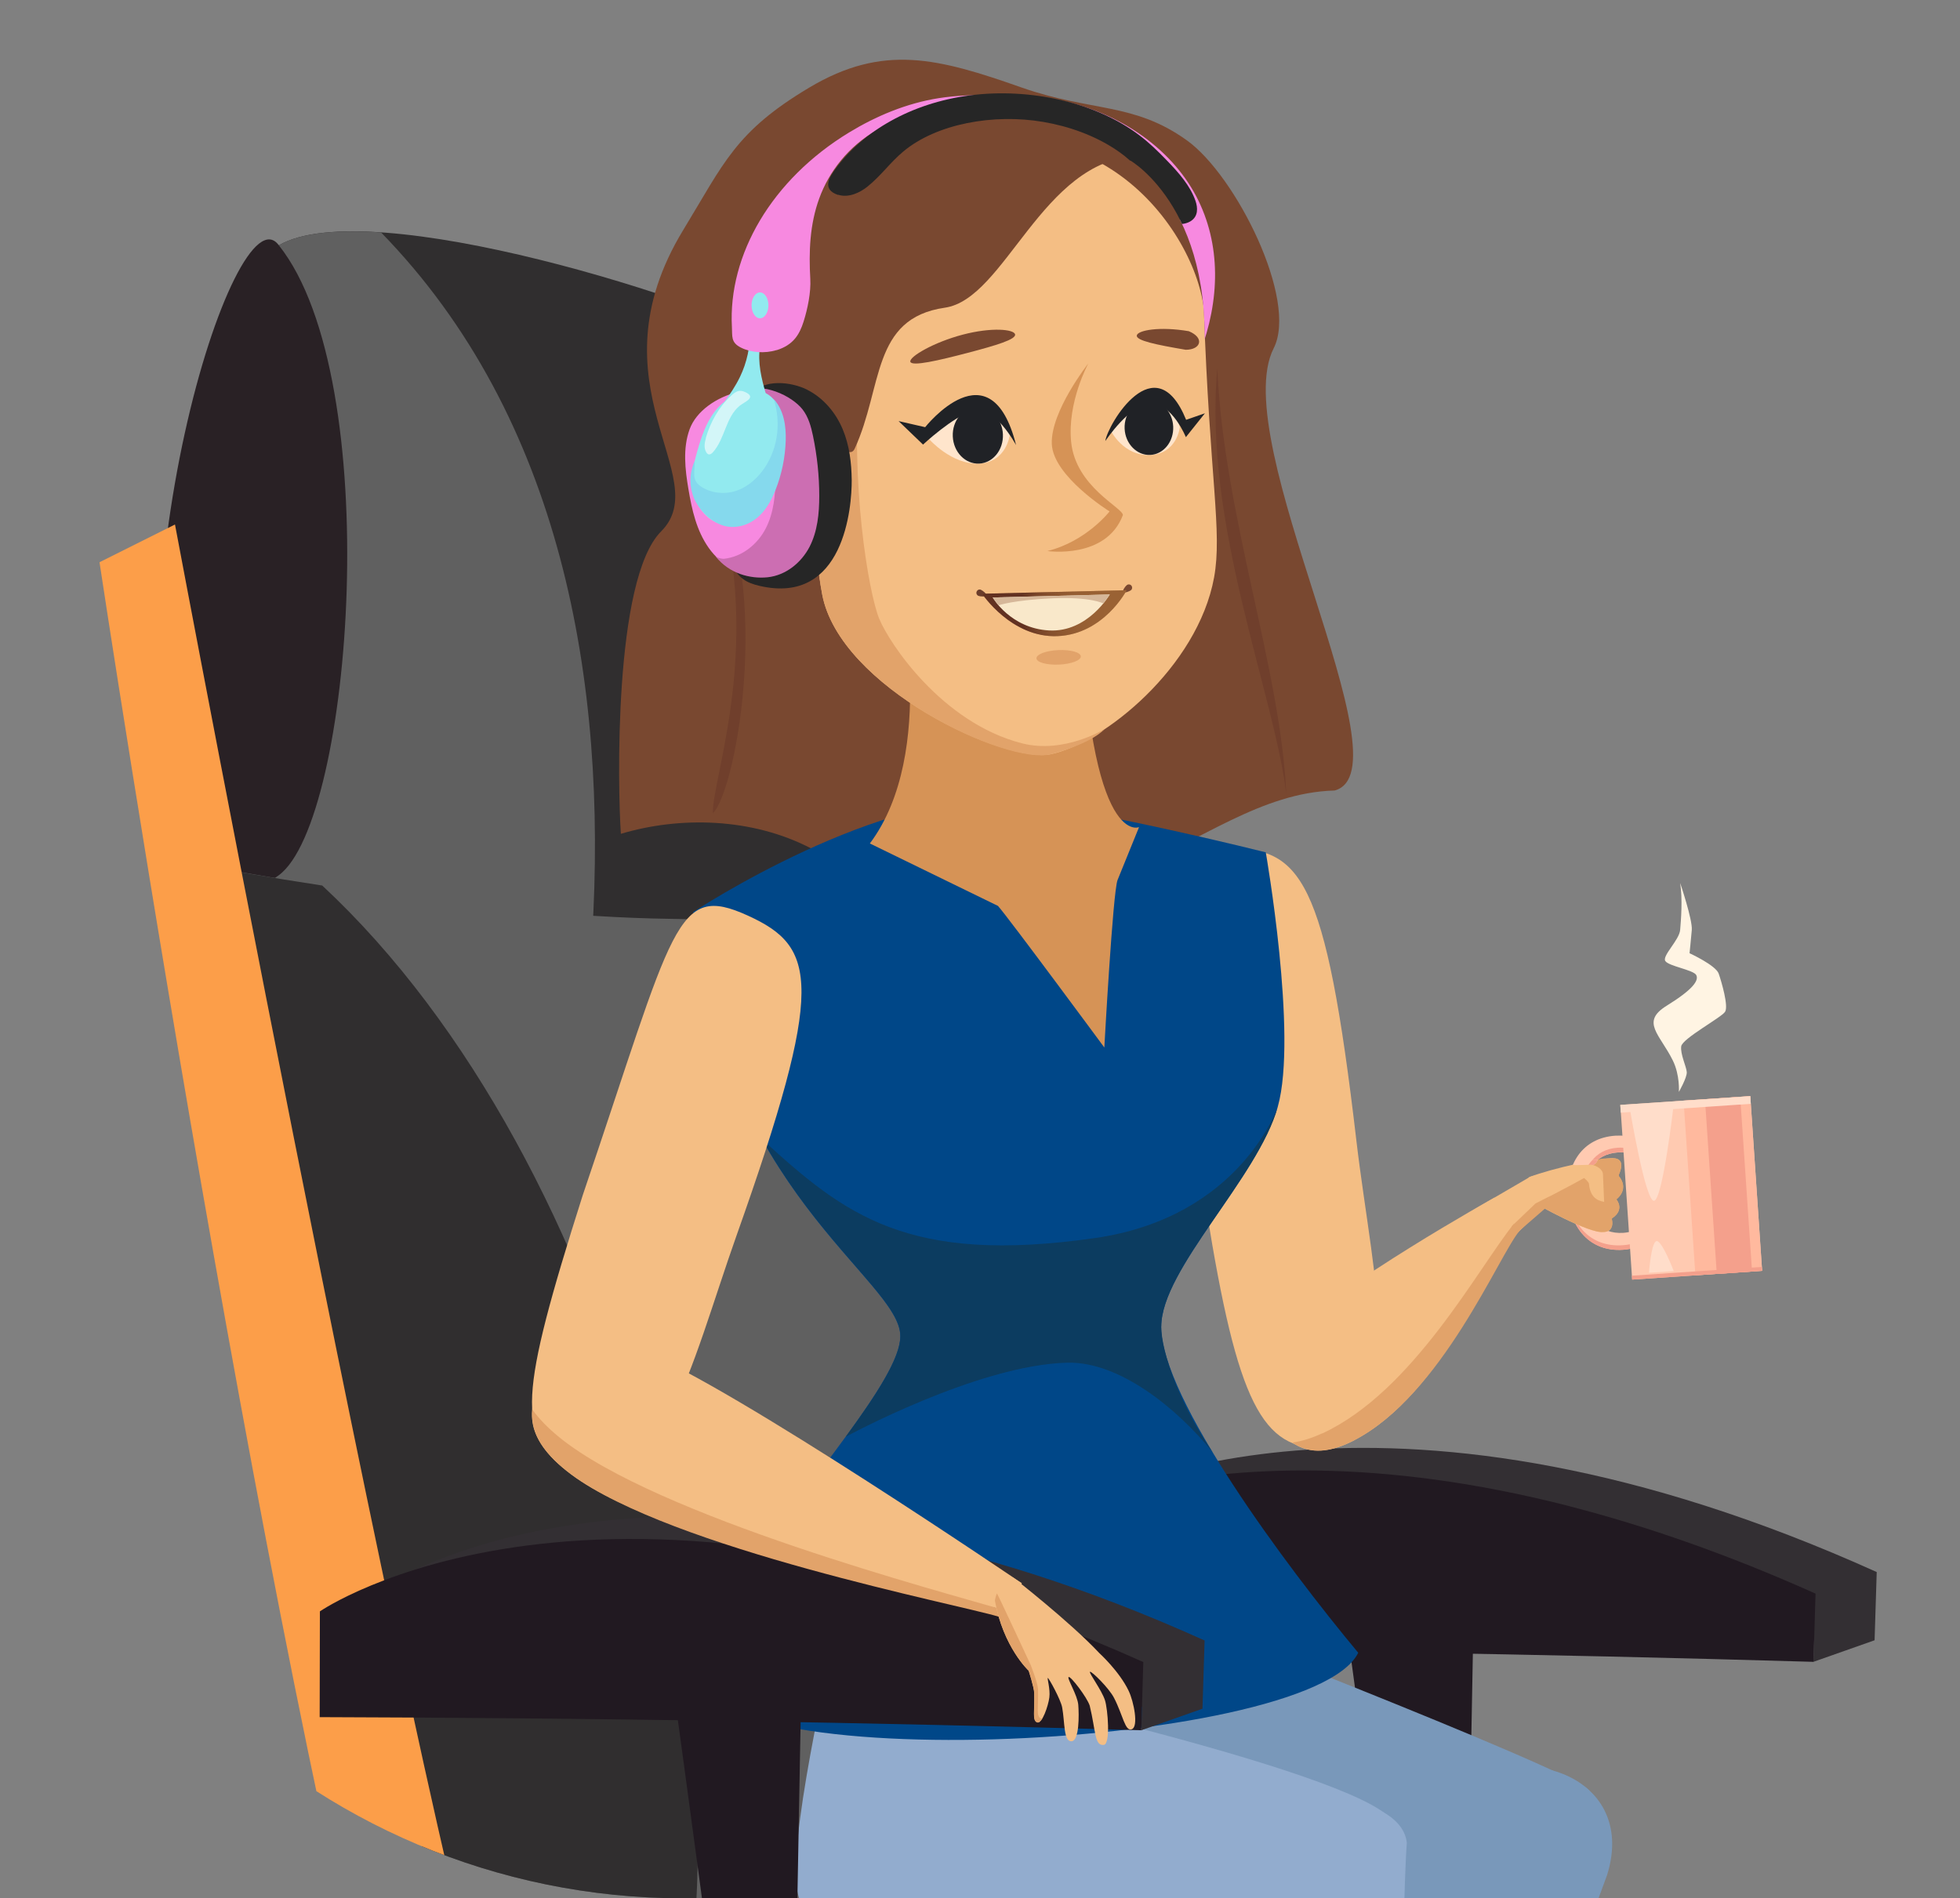 <?xml version="1.0" encoding="UTF-8"?>
<svg xmlns="http://www.w3.org/2000/svg" xmlns:xlink="http://www.w3.org/1999/xlink" viewBox="0 0 183.57 177.8">
  <rect x="0" y="0" width="183.57" height="177.8" fill="#808080" stroke="none"/>
  <defs>
    <style>
      .cls-1 {
        fill: #85d9ed;
      }

      .cls-1, .cls-2, .cls-3, .cls-4, .cls-5, .cls-6, .cls-7, .cls-8, .cls-9, .cls-10, .cls-11, .cls-12, .cls-13, .cls-14, .cls-15, .cls-16, .cls-17, .cls-18, .cls-19, .cls-20, .cls-21, .cls-22, .cls-23, .cls-24, .cls-25, .cls-26, .cls-27, .cls-28, .cls-29, .cls-30, .cls-31, .cls-32, .cls-33, .cls-34, .cls-35 {
        stroke-width: 0px;
      }

      .cls-2 {
        fill: #cc6eb2;
      }

      .cls-3 {
        fill: #e2a36a;
      }

      .cls-4 {
        fill: #92eaef;
      }

      .cls-5 {
        fill: #f4be84;
      }

      .cls-36 {
        clip-path: url(#clippath);
      }

      .cls-6 {
        fill: none;
      }

      .cls-7 {
        fill: #f9e8ca;
      }

      .cls-8 {
        fill: #606060;
      }

      .cls-9 {
        fill: #292125;
      }

      .cls-10 {
        fill: #fc9e49;
      }

      .cls-11 {
        fill: #262626;
      }

      .cls-12 {
        fill: #ffe5cc;
      }

      .cls-37, .cls-20 {
        fill: #ffcab1;
      }

      .cls-13 {
        fill: #ffb99e;
      }

      .cls-14 {
        fill: #004788;
      }

      .cls-15 {
        fill: url(#_ÂÁ_Ï_ÌÌ_È_ËÂÌÚ_241);
        mix-blend-mode: multiply;
        opacity: .5;
      }

      .cls-16 {
        fill: #302e2f;
      }

      .cls-17 {
        fill: #ffddca;
      }

      .cls-18 {
        fill: #332f33;
      }

      .cls-38 {
        clip-path: url(#clippath-1);
      }

      .cls-39 {
        clip-path: url(#clippath-2);
      }

      .cls-19 {
        fill: #fff;
        opacity: .59;
      }

      .cls-21 {
        fill: #0c3c60;
      }

      .cls-22 {
        fill: #211921;
      }

      .cls-23 {
        fill: #f789e0;
      }

      .cls-24 {
        fill: #f4a08c;
      }

      .cls-25 {
        fill: #202226;
      }

      .cls-26 {
        fill: #9b6335;
      }

      .cls-27 {
        fill: #6b3d2b;
      }

      .cls-28 {
        fill: #92acce;
      }

      .cls-29 {
        fill: #fff4e3;
      }

      .cls-30 {
        fill: #7998ba;
      }

      .cls-31 {
        fill: #d6b799;
      }

      .cls-40 {
        isolation: isolate;
      }

      .cls-32 {
        fill: #703f2c;
      }

      .cls-33 {
        fill: #e6d4d4;
      }

      .cls-34 {
        fill: #794830;
      }

      .cls-35 {
        fill: #d69356;
      }
    </style>
    <clipPath id="clippath">
      <path class="cls-6" d="M0,0h183.57v177.8h-119.53C28.7,177.8,0,149.1,0,113.75V0h0Z"/>
    </clipPath>
    <clipPath id="clippath-1">
      <path class="cls-20" d="M149.64,108.64s-.16.54-.85.61-1.46-.16-1.46-.16l.93-.44h1.38Z"/>
    </clipPath>
    <linearGradient id="_ÂÁ_Ï_ÌÌ_È_ËÂÌÚ_241" data-name="¡ÂÁ˚ÏˇÌÌ˚È „‡‰ËÂÌÚ 241" x1="100.93" y1="283.1" x2="91.44" y2="283.41" gradientTransform="translate(-8.15 -221.48) rotate(-2.55)" gradientUnits="userSpaceOnUse">
      <stop offset="0" stop-color="#9b6335"/>
      <stop offset=".3" stop-color="#986034"/>
      <stop offset=".48" stop-color="#905931"/>
      <stop offset=".62" stop-color="#824d2c"/>
      <stop offset=".75" stop-color="#6e3b25"/>
      <stop offset=".86" stop-color="#54251c"/>
      <stop offset=".97" stop-color="#340a11"/>
      <stop offset="1" stop-color="#29000d"/>
    </linearGradient>
    <clipPath id="clippath-2">
      <path class="cls-6" d="M105.86,15.06l-12.66-1.81-7.71,3.84-5.41,7.35,4.45,13.57.36,7.43-1.82,10.52-4.43,1.47-5.65-.3-5.26-2.98-2.54-8.27v-13.34l1.89-12.33,5.43-6.97,10.71-6.61h13.15l10.49,3.6,7.57,5.22.67,13.3s-2.71,8.56-2.51,6.76c1.73-15.63-6.73-20.48-6.73-20.48Z"/>
    </clipPath>
  </defs>
  <g class="cls-40">
    <g id="Camada_2" data-name="Camada 2">
      <g id="Camada_1-2" data-name="Camada 1">
        <g class="cls-36">
          <g id="character_sit" data-name="character sit">
            <g>
              <path class="cls-18" d="M92.92,146.7c1.89-1.41,3.79-2.82,5.69-4.23,0-.04,0-.09,0-.13,0,0,.34-.23.97-.59,0,0,0,0,.01,0h0c5.01-2.85,30.92-14.92,76.18,5.49-.07,2.13-.13,4.26-.2,6.39-1.91.67-3.82,1.34-5.73,2.02.02-.73.04-1.46.06-2.19-23.78-.7-47.56-1.1-71.34-1.21-1.88-1.85-3.76-3.7-5.65-5.55Z"/>
              <path class="cls-22" d="M131.47,192.15c-1.93-14.58-3.88-29.16-5.88-43.73,4.16.06,8.32.12,12.47.2-.27,14.54-.53,29.09-.8,43.63-1.93-.04-3.87-.07-5.8-.1Z"/>
              <path class="cls-22" d="M147.04,141.09c7,1.8,14.67,4.44,23,8.17-.06,2.13-.13,4.26-.19,6.39-25.64-.75-51.3-1.16-76.95-1.23,0-3.3.02-6.61.02-9.91-.11.06,18.24-12.65,54.11-3.43"/>
            </g>
            <g>
              <path class="cls-16" d="M95.11,88.89s-18.27,1.96-31.29,0c-14.68-2.2-41.55-7.11-41.55-7.11,0,0-4.62-53.93,3.85-58.81,8.46-4.87,40.27,5.13,48.99,10,8.72,4.87,30.78,38.99,20.01,55.91Z"/>
              <path class="cls-8" d="M26.12,22.97c2.04-1.18,5.46-1.48,9.57-1.2,16.88,17.32,21.23,42.05,19.77,65.8-14.69-2.41-33.19-5.79-33.19-5.79,0,0-4.62-53.93,3.85-58.81Z"/>
              <path class="cls-9" d="M16.89,81.97s2.31,5.13,9.23,0c6.93-5.13,10-46.42,0-58.99-4.1-5.64-16.32,32.86-9.23,58.99Z"/>
              <path class="cls-33" d="M74.93,32.88c.06.03.12.07.18.1,8.72,4.87,30.78,38.99,20.01,55.91,0,0-9.9,1.06-20.32.84,9.03-17.56,7.41-37.79.14-56.85Z"/>
              <path class="cls-8" d="M116.92,190.46c-2.82,3.66-65.96,6.32-70.3,3.41s-27.62-102.75-25.6-112.46c0,0,23.57,4.4,41.78,4.65,18.21.26,32.32,2.82,32.32,2.82,0,0,24.37,98.23,21.8,101.57Z"/>
              <path class="cls-16" d="M89.81,88.08c3.37.46,5.31.81,5.31.81,0,0,24.37,98.23,21.8,101.57-.5.65-2.91,1.27-6.56,1.83-22.7-22.69-33.92-80.16-20.55-104.21Z"/>
              <path class="cls-16" d="M21.02,81.42s3.64.68,9.16,1.52c27.8,25.87,41.39,79.36,32.45,112.17-8.4,0-14.74-.38-16.01-1.23-4.34-2.9-27.62-102.75-25.6-112.46Z"/>
              <path class="cls-10" d="M16.38,49.13l-7.06,3.53s18.17,120.6,31.28,158.44c62.48,6.15,129.68-.94,129.68-.94l2.64-9.11s-96.59,6.76-124.22-1.22c-6.34-12.56-32.31-150.7-32.31-150.7Z"/>
            </g>
            <path class="cls-34" d="M58.14,78.1c5.51-1.65,12.28-1.54,17.88,1.39,10.94,5.74,28.46,2.49,29.82,1.94,6.57-2.65,12.31-7.21,19.16-7.39,7.07-1.92-10.15-32.7-5.71-41.42,2.3-4.52-3.53-16.16-8.11-19.46-5-3.6-8.93-2.66-15.49-4.96-7.82-2.75-12.96-4.13-19.89,0-6.93,4.13-7.99,7.07-11.79,13.31-8.89,14.58,3,23.17-2.09,28.26-4.48,4.48-4.06,24.23-3.77,28.32Z"/>
            <g>
              <path id="shin_right" data-name="shin right" class="cls-30" d="M122.5,248.06l-3.78-1.34s1.16-44.63,4.1-54.09c1.47-4.72,9.52-18.62,13.87-24.31,4.37-5.71,16.91-2.5,13.82,7.32-4.95,13.63-14.26,35.59-28,72.42Z"/>
              <path class="cls-30" d="M106.52,150.03s40.27,15.55,42.25,17.6c1.99,2.04-20.92,14.4-20.92,14.4l-41.35-.29-9.56-27.49s23.83-8.07,29.58-4.22Z"/>
            </g>
            <path class="cls-28" d="M78.36,152.51s-4.33,18.33-3.79,23.91c.36,3.76,4.56,9.64,6.25,11.69,1.69,2.05,38.21,4.33,40.95,1.26,2.74-3.07,9.43-16.36,8.83-18.47-1.28-4.49-41.52-13.27-41.52-13.27l-10.71-5.12Z"/>
            <g id="right_hand" data-name="right hand">
              <g id="cup">
                <g>
                  <path class="cls-20" d="M152.88,115.32c-.27.07-.55.13-.84.15-2.2.15-3.48-1.46-3.63-3.54s.91-3.84,3.12-3.99c.29-.02.58,0,.86.03l-.11-1.58c-.32-.03-.65-.04-.99-.02-3.12.21-4.62,2.71-4.42,5.66.2,2.95,2.02,5.23,5.14,5.02.33-.02.66-.08.97-.15l-.11-1.58Z"/>
                  <g>
                    <path class="cls-24" d="M146.87,111.82c0,.07,0,.14,0,.22.2,2.95,2.02,5.23,5.14,5.02.33-.02.66-.08.97-.15l-.03-.43c-.32.07-.64.13-.97.15-3.05.21-4.85-1.96-5.12-4.8Z"/>
                    <path class="cls-24" d="M148.38,111.5c0,.07.01.14.02.21-.06-1.98,1-3.63,3.12-3.78.29-.02.58,0,.86.03l-.03-.43c-.28-.04-.56-.05-.86-.03-2.2.15-3.26,1.91-3.12,3.99Z"/>
                  </g>
                  <rect class="cls-20" x="152.3" y="103.05" width="12.2" height="16.4" transform="translate(-7.15 10.95) rotate(-3.87)"/>
                  <rect class="cls-13" x="158.23" y="102.85" width="6.26" height="16.4" transform="translate(-7.13 11.15) rotate(-3.87)"/>
                  <rect class="cls-24" x="160.24" y="102.82" width="3.31" height="16.4" transform="translate(-7.13 11.19) rotate(-3.87)"/>
                  <rect class="cls-17" x="151.77" y="103.07" width="12.2" height=".72" transform="translate(-6.63 10.9) rotate(-3.87)"/>
                  <path class="cls-17" d="M152.65,103.86l4.09-.28s-1.02,8.83-1.83,8.89-2.26-8.61-2.26-8.61Z"/>
                  <path class="cls-17" d="M154.44,119.21l2.32-.16s-1.09-2.85-1.6-2.81-.72,2.97-.72,2.97Z"/>
                  <rect class="cls-24" x="152.84" y="119.06" width="12.2" height=".37" transform="translate(-7.69 11.01) rotate(-3.87)"/>
                  <path class="cls-29" d="M157.24,102.26s.11-1.55-.56-2.92c-1.22-2.48-3.06-3.62-.57-5.15,2.49-1.54,3.01-2.37,2.76-2.86-.25-.49-2.58-.83-2.9-1.32-.32-.48,1.31-1.96,1.39-2.91.08-.94.24-2.9,0-4.4,0,0,1.17,3.45,1.09,4.4-.08.94-.21,2.18-.21,2.18,0,0,2.46,1.13,2.73,1.91.27.78.93,3.04.6,3.57-.32.53-4.01,2.51-4.11,3.24s.49,1.91.52,2.42-.74,1.85-.74,1.85Z"/>
                </g>
                <g>
                  <path class="cls-5" d="M151.09,108.47c-1.17-.01-5.59.91-7.87,1.78-1.41,1.59.58,2.47.58,2.47,0,0,5.03,2.85,6.34,2.67,0,0,1.09.09.81-1.23,0-.02.01-.04.02-.06.17-.1,1.14-.74.42-1.75,0,0,0-.02,0-.03.14-.11,1.18-.97.22-2.16,0-.05,0-.1,0-.15.16-.34.62-1.5-.53-1.53Z"/>
                  <path class="cls-3" d="M151.18,108.48c.06.04-1.22-.06-1.54.16-.28.19-.26.33-.65.57-.23.14.2.64-.01.77-2.17,1.26-5.16,2.74-5.16,2.74,0,0,5.03,2.85,6.34,2.67,0,0,1.09.09.81-1.23,0-.02.01-.04.02-.06.17-.1,1.14-.74.42-1.75,0,0,0-.02,0-.03.14-.11,1.18-.97.22-2.16,0-.05,0-.1,0-.15.15-.33.59-1.44-.44-1.53Z"/>
                </g>
              </g>
              <path class="cls-5" d="M112.46,109.85c2.96,19.64,5.11,25.42,10.59,25.75,9.71.58,5.47-16.04,3.99-28.74-2.9-24.83-5.2-27.57-12.27-27.36-7.47.22-5.79,3.74-2.31,30.35Z"/>
              <g>
                <path class="cls-5" d="M138.08,113.27l5.13-2.99c.55-.32,1.25-.16,1.61.37h0c.51.75.41,1.75-.23,2.38l-4.43,4.38-2.07-4.14Z"/>
                <polygon class="cls-3" points="139.75 116.61 142.29 115.29 144.8 113.11 145.14 112.04 143.81 112.72 139.75 116.61"/>
                <path class="cls-5" d="M126.84,134.89c8.2-4.25,13.14-17.03,15.1-19.37l-1.96-3.36s-14.62,8.14-19.6,13.16c-3.52,3.55-2.96,5.92-1.21,7.99,1.48,1.76,3.37,3.82,7.67,1.59Z"/>
                <path class="cls-3" d="M123.83,134.25c-1.06.49-1.98.75-2.79.86,1.3.88,3.06,1.2,5.81-.22,8.2-4.25,13.49-17.25,15.46-19.6l-.51-.68c-3.32,4.09-9.43,15.71-17.96,19.65Z"/>
              </g>
              <g>
                <path class="cls-37" d="M149.64,108.64s-.16.54-.85.61-1.46-.16-1.46-.16l.93-.44h1.38Z"/>
                <g class="cls-38">
                  <path class="cls-24" d="M149.42,108.38s-.77.67-.81,1.14.92-.27.92-.27l.13-.9-.24.03Z"/>
                </g>
              </g>
              <path class="cls-5" d="M147.49,109.13l1.57-.04c.47.09,1.07.43,1.07.9l.11,2.58c-.24-.07-1.29-.13-1.42-1.69-.03-.33-1.25-1.14-1.25-1.14l-.09-.61Z"/>
            </g>
            <g id="body">
              <path class="cls-14" d="M108.76,124.25c0-5.39,9.05-13.91,10.92-20.61,1.87-6.7-1.13-23.81-1.13-23.81,0,0-15.04-3.78-23.57-4.77-12.23-1.42-30.06,10.36-30.06,10.36,2.41,25.98,19.4,34.44,19.4,39.72s-14.46,19.22-18.75,30.47c-4.29,11.25,57.08,8.48,61.64-.81-6.76-8.11-18.46-23.83-18.46-30.55Z"/>
              <path class="cls-21" d="M113.6,136.05c-3.05-4.38-4.84-9.4-4.84-11.8,0-5.39,9.05-13.91,10.92-20.61,0,0-3.48,10.37-17.14,12.32-17.5,2.5-23.39-2.14-31.15-9.24,5.7,10.15,12.94,14.96,12.94,18.41,0,2.06-2.19,5.43-5.12,9.44,0,0,12.4-6.76,20.79-6.94,4.89-.1,10.28,4.32,13.6,8.41Z"/>
              <path class="cls-35" d="M84.17,54.89s3.72,15.54-2.7,24.11l12,5.85c1.05,1.19,9.96,13.26,9.96,13.26,0,0,.8-14.61,1.24-15.69l2.01-4.95s-5.07,2.25-5.55-23.82l-16.96,1.25Z"/>
            </g>
            <path id="shin_left" data-name="shin left" class="cls-28" d="M114.32,176.12s-2.77,21.84-2.35,30.2c.42,8.36,15.98,46.16,15.98,46.16l4.41-.43c-1.85-64.17-.6-79.45-.6-79.45-.55-5.44-16.16-6.55-17.44,3.53Z"/>
            <g>
              <g id="Woman">
                <circle class="cls-3" cx="76.08" cy="44" r="5.25"/>
                <path class="cls-5" d="M112.75,28.98c.55,15.91,1.74,20.78.96,25.1-1.54,8.42-10.35,15.52-15.28,16.56-4.27.9-19.78-6.23-21.42-14.97-1.6-8.5-2.44-34.42,7.16-39.54,17.02-9.08,27.66,4.81,28.59,12.85Z"/>
                <path class="cls-3" d="M82.34,57.94c-1.97-4.8-7.08-41.44,12.71-45.09-3.17.12-6.81,1.1-10.89,3.28-9.59,5.12-8.75,31.04-7.16,39.54,1.64,8.75,17.41,16.04,21.42,14.97,4.01-1.07,5.01-2.34,5.01-2.34,0,0-3.78,2.33-7.71,1.32-7.48-1.91-12.42-9.34-13.38-11.68Z"/>
                <path class="cls-35" d="M74.57,44.08c.04-1.12.98-1.99,2.1-1.94.16,0,.31.03.45.07-.37-.29-.83-.48-1.34-.5-1.28-.05-2.35.95-2.4,2.22-.05,1.28.95,2.35,2.22,2.4.32.01.63-.04.91-.15-1.11-.04-1.98-.98-1.94-2.1Z"/>
                <path class="cls-34" d="M106.47,14.62c-8.9.4-12.31,13.39-17.98,14.2-6.89.99-5.78,7.42-8.44,13.2-.38.83-1.11-.32-1.45.76l-2.75-4.02c-7.83-22.75,8.85-32.96,30.62-24.13Z"/>
                <path class="cls-32" d="M66.77,76.17c-.15-3.32,5.58-17.86-.88-33.52,6.89,11.24,3.08,31.4.88,33.52Z"/>
                <path class="cls-32" d="M120.47,74.37c-.52-11.77-5.84-25.96-6.46-39.86-1.33,14.58,5.37,30.56,6.46,39.86Z"/>
              </g>
              <g id="head">
                <path class="cls-35" d="M101.93,34.04s-3.54,4.49-3.42,7.54c.12,3.04,5.41,6.32,5.41,6.32,0,0-2.16,2.8-5.82,3.71,0,0,5.5.8,7.07-3.37-.03-.71-4.43-2.64-4.85-6.86-.37-3.72,1.61-7.34,1.61-7.34Z"/>
                <path class="cls-34" d="M95.07,31.31c.12.47-1.73,1.03-4.44,1.74-2.71.71-5.24,1.3-5.37.83-.12-.47,2.21-1.83,4.92-2.54,2.71-.71,4.77-.5,4.89-.03Z"/>
                <path class="cls-34" d="M106.47,31.42c-.08.48,1.82.87,4.58,1.34,1.43,0,1.79-1.12.29-1.74-2.76-.47-4.79-.08-4.87.4Z"/>
                <g>
                  <path class="cls-12" d="M87.02,41.13s2.11,2.41,4.68,2.29,2.87-2.67,2.87-2.67c0,0-.72-3.22-2.85-2.95-2.13.26-4.7,3.33-4.7,3.33Z"/>
                  <ellipse class="cls-25" cx="91.59" cy="40.77" rx="2.35" ry="2.65" transform="translate(-1.73 4.12) rotate(-2.55)"/>
                  <path class="cls-25" d="M95.16,41.68s-2.06-3.81-3.98-3.24c-1.92.57-4.73,3.2-4.73,3.2l-2.29-2.2,2.49.57s6.13-7.76,8.51,1.66Z"/>
                </g>
                <g>
                  <path class="cls-12" d="M104.05,40.36s1.17,2.37,3.67,2.26c2.5-.11,2.78-2.58,2.78-2.58,0,0-.7-3.11-2.76-2.86-2.07.26-3.68,3.18-3.68,3.18Z"/>
                  <path class="cls-25" d="M109.88,39.95c.06,1.42-.91,2.61-2.16,2.66s-2.33-1.05-2.39-2.46.91-2.61,2.16-2.66,2.33,1.05,2.39,2.46Z"/>
                  <path class="cls-25" d="M111.06,40.93s-1.27-3.14-3.27-3.13c-1.94,0-4.27,3.51-4.27,3.51.22-1.55,4.68-9.09,7.57-1.99l1.76-.61-1.78,2.23Z"/>
                </g>
                <g>
                  <path class="cls-27" d="M92.36,55.76c-.06.16-.57.11-.72.05s-.24-.24-.17-.4.24-.24.4-.17.56.37.5.53Z"/>
                  <path class="cls-34" d="M105.2,55.44c.1.14.57-.05.71-.15.14-.1.16-.3.06-.43-.1-.14-.3-.16-.43-.06-.14.1-.44.51-.33.64Z"/>
                  <path class="cls-26" d="M91.98,55.61l13.54-.33s-2.13,4.11-6.46,4.3-7.08-3.97-7.08-3.97Z"/>
                  <path class="cls-15" d="M91.98,55.61l13.54-.33s-2.13,4.11-6.46,4.3-7.08-3.97-7.08-3.97Z"/>
                  <path class="cls-7" d="M92.98,55.96l10.96-.28s-2.05,3.56-5.68,3.37c-3.63-.2-5.28-3.08-5.28-3.08Z"/>
                  <path class="cls-31" d="M92.98,55.96l10.96-.28-.6.84s-1.19-.64-4.79-.48-5.03.65-5.03.65c0,0-.39-.51-.54-.72Z"/>
                </g>
                <ellipse class="cls-3" cx="99.15" cy="61.56" rx="2.08" ry=".68" transform="translate(-2.64 4.48) rotate(-2.55)"/>
              </g>
            </g>
            <g>
              <path class="cls-11" d="M75.59,36.5c1.55.78,2.69,2.17,3.33,3.69.64,1.52.83,3.16.85,4.77.02,2.48-.69,11.77-8.65,9.91-.55-.13-1.09-.31-1.53-.64-.91-.68-1.27-1.8-1.47-2.85-.55-2.93-.26-5.91.18-8.82.3-1.97.84-4.07,2.13-5.68,1.11-1.4,3.65-1.14,5.17-.38Z"/>
              <path class="cls-23" d="M64.59,40.2c-.65,1.78-.43,3.75-.11,5.63.32,1.91.75,3.86,1.9,5.49,1.15,1.63,3.17,2.88,5.21,2.68,1.74-.18,3.18-1.39,3.94-2.85.75-1.46.91-3.13.91-4.77,0-1.88-.2-3.77-.59-5.64-.18-.86-.42-1.75-.98-2.47-2.67-3.4-9.05-1.45-10.28,1.93Z"/>
              <path class="cls-2" d="M76.73,46.45c0-1.88-.2-3.77-.59-5.64-.18-.86-.42-1.75-.98-2.47-1.01-1.28-3.74-2.57-5.62-1.72.01.02,2.15.2,2.5,2.46.29,1.87.59,3.75.59,5.64,0,1.64-.16,3.31-.91,4.77-.75,1.46-2.19,2.67-3.94,2.85-.09,0-.51-.04-.76-.23,1.28,1.63,3.25,2.12,4.86,1.96,1.74-.18,3.18-1.39,3.94-2.85.75-1.46.91-3.13.91-4.77Z"/>
              <path class="cls-4" d="M66.95,38.53c-.81,1.06-1.25,2.35-1.62,3.65-.38,1.3-.69,2.69-.37,4.05.32,1.37,1.43,2.71,2.85,2.91,1.37.18,2.57-.72,3.36-1.75,1.23-1.6,1.85-3.59,2.15-5.6.17-1.16.23-2.41-.3-3.52-1.41-2.98-4.69-1.55-6.07.26Z"/>
              <path class="cls-4" d="M66.26,39.93c.97-1.57,2.24-2.96,3.04-4.62.66-1.36.98-2.87.95-4.41.32-.21.8.09.94.45s.04.75-.01,1.13c-.46,2.97,1.46,5.97,1.56,9.01.03,1-.14,1.98-.35,2.95-.19.88-.44,1.77-.96,2.5-.52.73-1.38,1.28-2.34,1.24-1.63-.07-3.25.35-3.74-1.21-.79-2.53.08-5.69.9-7.02Z"/>
              <path class="cls-1" d="M68.55,46.08c1.16-.26,2.11-1.01,2.81-1.91,1.44-1.86,1.86-4.44,1.11-6.78.96,1.05,1.16,2.53,1.12,3.87-.05,1.6-.38,3.18-.96,4.64-.39.97-.9,1.92-1.72,2.6-.81.68-1.96,1.04-3.06.76-.74-.2-1.39-.67-1.92-1.23-.38-.4-.71-.85-.92-1.34-.47-1.14-.46-2.38.06-3.52.01,1.09-.32,1.79.57,2.39.85.58,1.95.73,2.9.52Z"/>
              <path class="cls-19" d="M66.11,41.04c-.12.44-.21.94.05,1.34.04.06.08.11.14.15.17.09.36-.04.47-.17,1.13-1.26,1.19-3.27,2.5-4.35.48-.39,1.63-.78.52-1.29-.58-.26-.89-.04-1.3.33-1.15,1.04-1.97,2.51-2.39,3.99Z"/>
              <g class="cls-39">
                <path class="cls-23" d="M72.73,32.8c1.55-.48,2.14-1.44,2.53-2.67.39-1.23.7-2.77.63-4.01-.14-2.51-.06-5.07.84-7.54.9-2.47,2.69-4.85,5.41-6.41,1.67-.96,3.64-1.57,5.63-1.98,4.29-.86,8.84-.77,12.9.28,2.37.61,4.61,1.56,6.26,2.96,2.77,2.35,3.95,5.96,3.55,9.22-.4,3.26-2.27,6.24-3.86,9.33-.49.95-1.28,1.99-.39,2.69.46.36,1.5.62,2.16.71.52.08,1.07.15,1.6.06,1.34-.24,2.02-1.4,2.4-2.41,1.86-4.87,2.02-10.13-.36-14.66-2.38-4.53-7.49-8.2-13.81-9.15-1.71-.26-3.48-.32-5.24-.33-1.67,0-3.36.04-5.03.3-3.07.48-5.93,1.7-8.43,3.22-7.23,4.4-11.34,11.45-10.97,18.24.05.83-.12,1.42.83,1.9.94.48,2.25.58,3.35.24Z"/>
                <path class="cls-11" d="M78.5,18.24c.98.32,2.08-.21,2.78-.79,1.24-1,2.09-2.23,3.31-3.25,3.11-2.61,8.46-3.58,13.13-2.78,2.47.42,4.78,1.29,6.66,2.51,1.31.85,2.44,1.89,2.89,3.11.24.63.29,1.29.48,1.92.19.64.56,1.28,1.28,1.69.72.41,1.84.49,2.51.05.69-.45.65-1.24.43-1.88-.48-1.4-1.57-2.65-2.72-3.83-.78-.81-1.6-1.61-2.54-2.32-3.98-3.04-10.2-4.49-15.93-3.73-5.47.73-9.94,3.35-12.49,6.82-.56.76-1.4,1.97.21,2.5Z"/>
              </g>
              <ellipse class="cls-4" cx="71.18" cy="28.6" rx=".79" ry="1.21"/>
            </g>
            <g>
              <path class="cls-18" d="M29.97,153.11c1.89-1.41,3.79-2.82,5.69-4.23,0-.04,0-.09,0-.13,0,0,.34-.23.97-.59,0,0,0,0,.01,0h0c5.01-2.85,30.92-14.92,76.18,5.49-.07,2.13-.13,4.26-.2,6.39-1.91.67-3.82,1.34-5.73,2.02.02-.73.04-1.46.06-2.19-23.78-.7-47.56-1.1-71.34-1.21-1.88-1.85-3.76-3.7-5.65-5.55Z"/>
              <path class="cls-22" d="M68.51,198.56c-1.93-14.58-3.88-29.16-5.88-43.73,4.16.06,8.32.12,12.47.2-.27,14.54-.53,29.09-.8,43.63-1.93-.04-3.87-.07-5.8-.1Z"/>
              <path class="cls-22" d="M29.97,150.92c-.14.08,26.11-18.1,77.11,4.75-.06,2.13-.13,4.26-.19,6.39-25.64-.75-51.3-1.16-76.95-1.23,0-3.3.02-6.61.02-9.91Z"/>
            </g>
            <g id="left_hand" data-name="left hand">
              <path class="cls-5" d="M54.57,111.97c-6.02,18.93-6.13,22.48-1.35,25.2,8.45,4.81,11.48-9.39,15.76-21.44,8.36-23.56,7.51-27.03,1.07-29.97-6.8-3.1-6.85.79-15.48,26.21Z"/>
              <g>
                <polygon class="cls-5" points="88.12 143.61 95.7 148.29 94.39 150.9 85.19 147.7 88.12 143.61"/>
                <polygon class="cls-3" points="85.75 146.92 85.19 147.7 94.39 150.9 94.81 150.07 85.75 146.92"/>
                <path class="cls-5" d="M53.5,138.1c9.33,6.96,37.24,11.68,40.88,12.8l1.32-2.61s-27.22-18.51-35.48-21.73c-5.84-2.28-8.37.03-9.55,2.74-1,2.3-2.07,5.15,2.83,8.8Z"/>
                <path class="cls-3" d="M52.41,134.64c-1.14-.93-1.96-1.79-2.55-2.62-.17,1.74.52,3.75,3.65,6.08,9.33,6.96,36.38,12.2,40.02,13.32l.86-.52c-6.29-1.85-32.78-8.82-41.98-16.26Z"/>
              </g>
              <g>
                <path class="cls-5" d="M94.9,147.76s5.32,4.14,8.07,7.08c0,0,1.87,1.7,2.74,3.53.48,1,.94,3.33.3,3.59-.64.26-.83-1.31-1.67-2.93-.47-.92-2.09-2.51-2.25-2.45s1.09,1.7,1.4,2.67c.26.81.54,4.1-.11,4.18-.88.11-.74-1.29-1.32-3.68-.26-.79-1.77-2.76-1.97-2.68s.84,1.72.9,2.62c.07.9.11,3.37-.64,3.4-.75.03-.61-1.77-.87-3.17-.14-.75-1.25-2.75-1.34-2.76-.09,0,.24,1.03.14,1.82s-.68,2.52-1.15,2.34c-.47-.18-.22-1.01-.27-2.75-.02-.54-.52-2.09-.52-2.09,0,0-2.38-2.19-3.17-6.59,0,0,.55-2.51,1.73-2.13Z"/>
                <path class="cls-3" d="M97.49,160.95c-.47-.18-.22-1.01-.27-2.75-.02-.54-.68-2.24-.68-2.24,0,0-3.1-6.67-3.17-6.72-.11.24-.19.65-.19.65.79,4.4,3.17,6.59,3.17,6.59,0,0,.51,1.55.52,2.09.05,1.74-.19,2.57.27,2.75.16.06.33-.11.49-.38-.05.02-.1.03-.14.01Z"/>
              </g>
            </g>
          </g>
        </g>
      </g>
    </g>
  </g>
</svg>